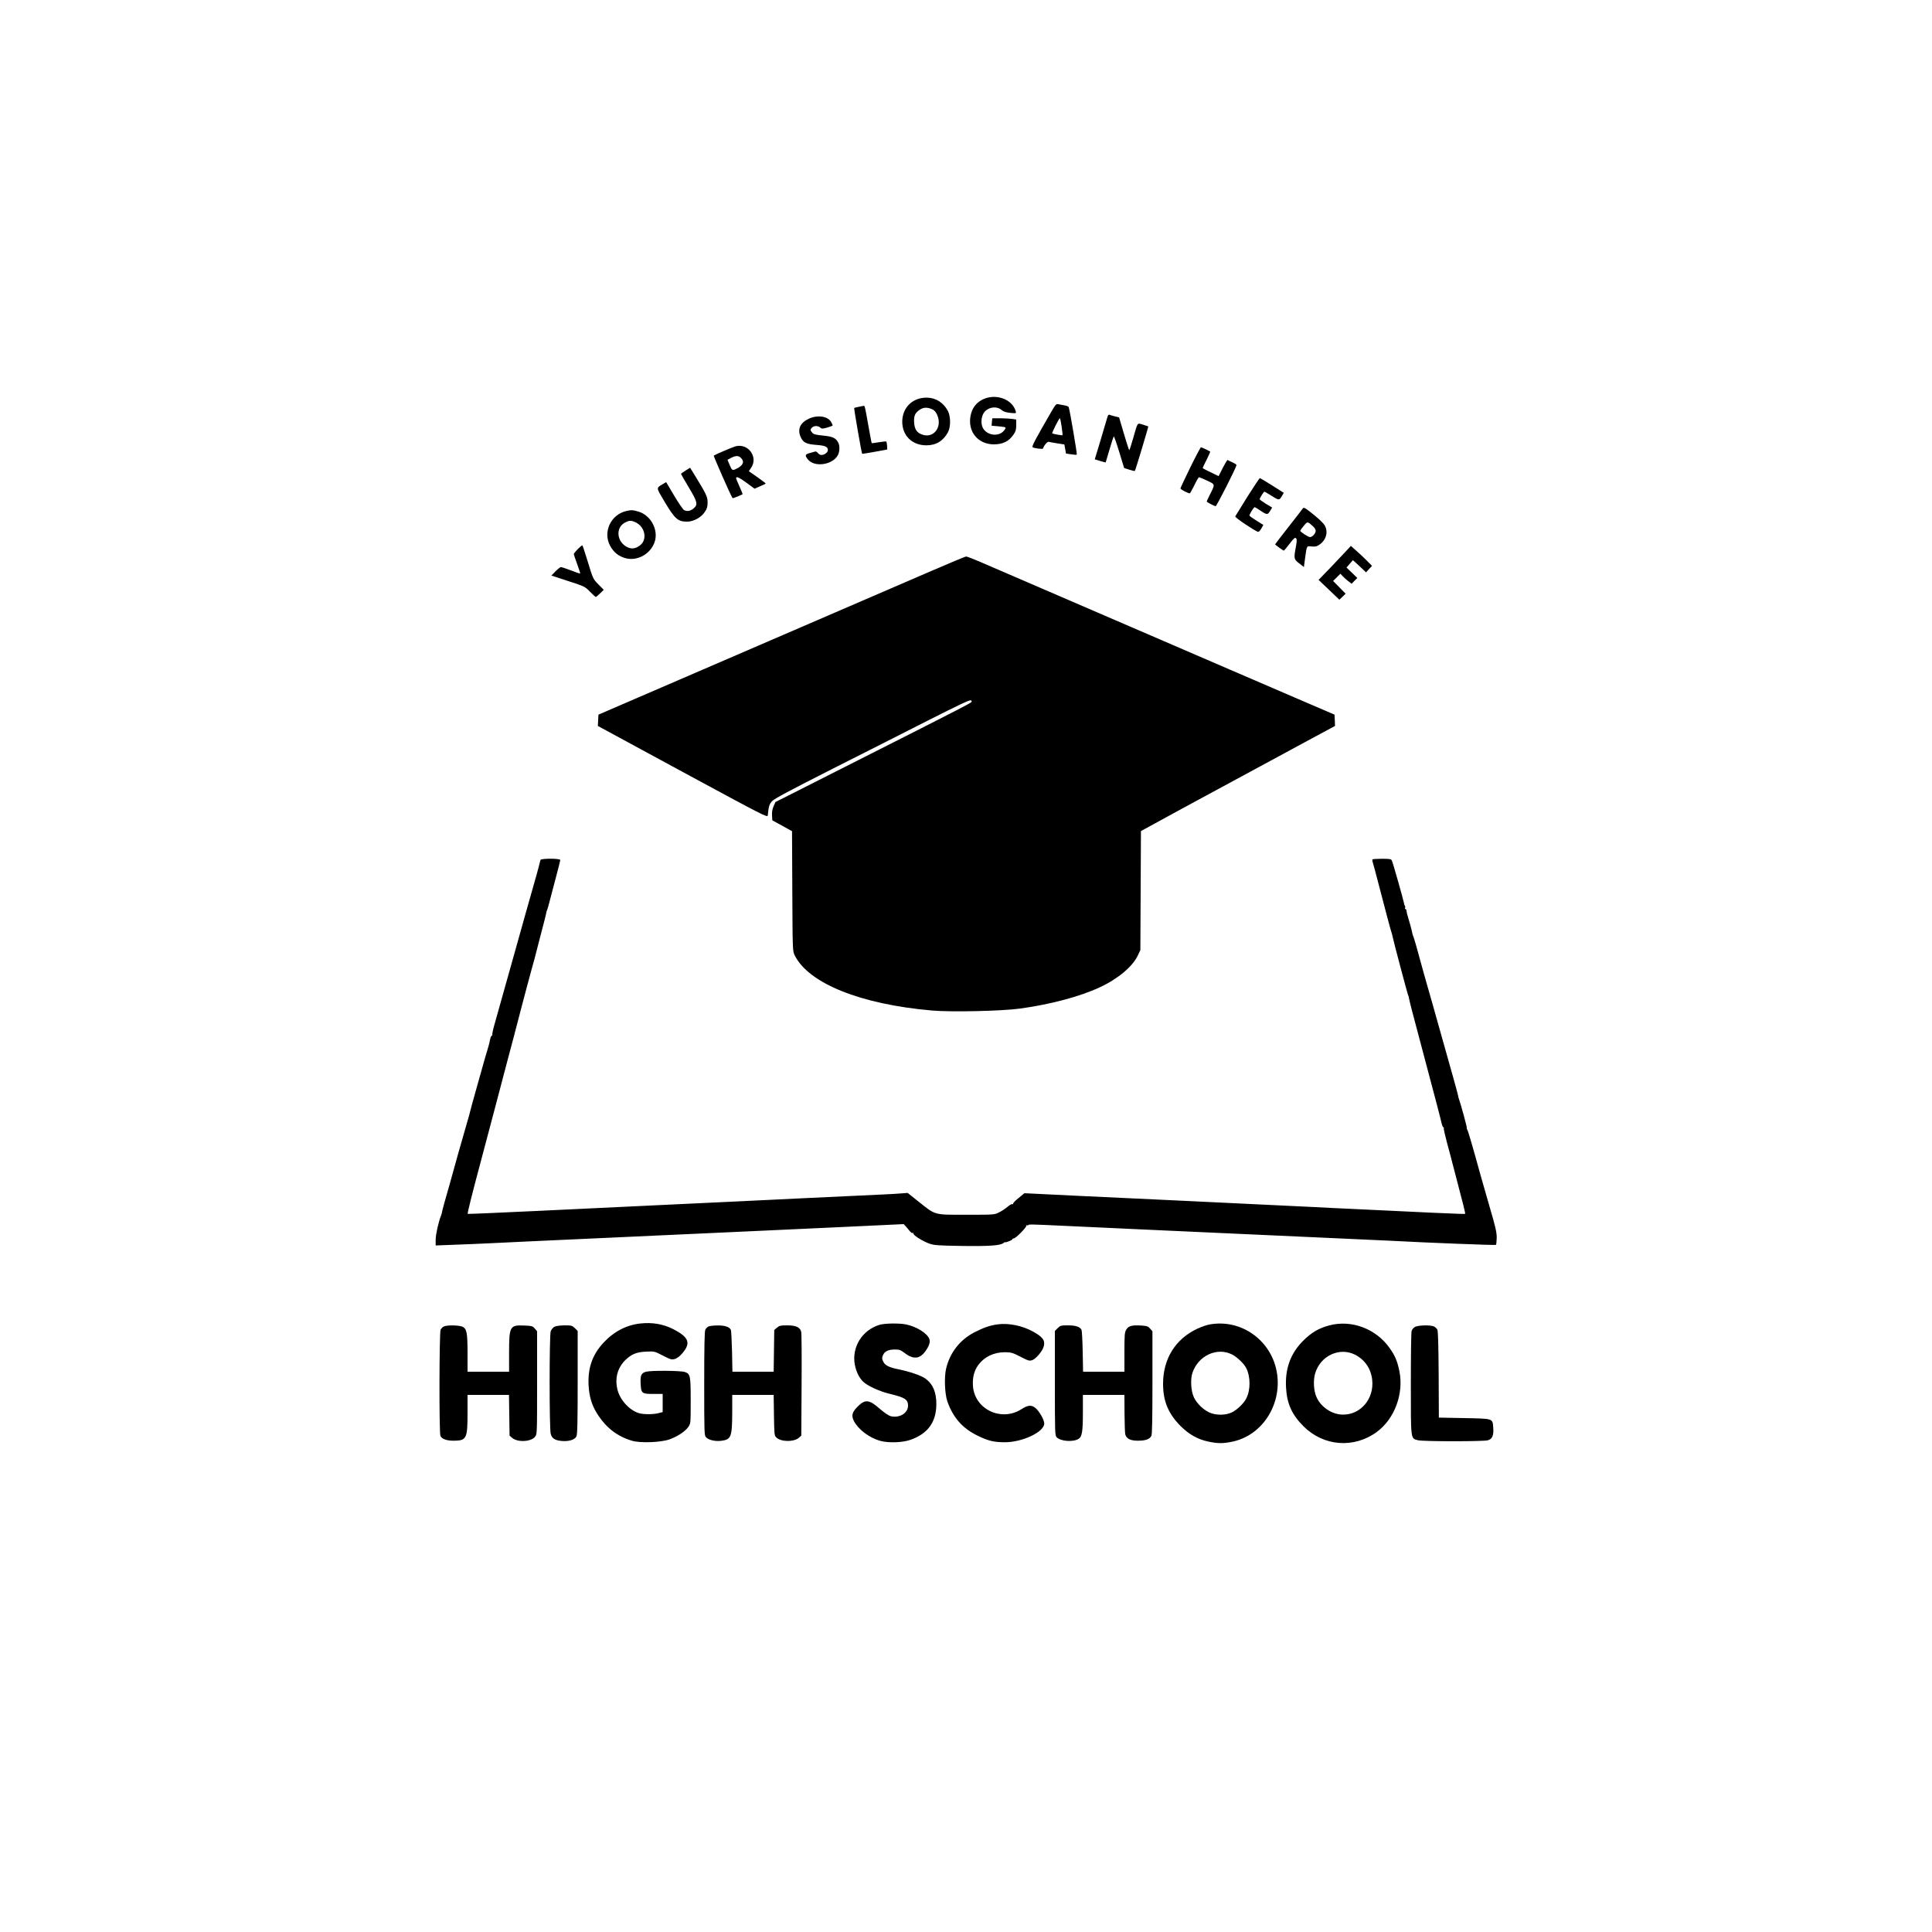<?xml version="1.0" standalone="no"?>
<!DOCTYPE svg PUBLIC "-//W3C//DTD SVG 20010904//EN"
 "http://www.w3.org/TR/2001/REC-SVG-20010904/DTD/svg10.dtd">
<svg version="1.0" xmlns="http://www.w3.org/2000/svg"
 width="2000pt" height="2000pt" viewBox="0 0 2000 2000"
 preserveAspectRatio="xMidYMid meet">

<g transform="translate(0,2000) scale(0.1,-0.1)"
fill="#000000" stroke="none">
<path d="M9545 15880 c-123 -20 -204 -117 -205 -245 0 -145 102 -245 250 -245
100 0 175 46 223 135 30 55 29 164 0 220 -55 103 -154 153 -268 135z m101
-115 c26 -11 40 -26 56 -61 55 -125 -37 -245 -155 -203 -56 19 -80 56 -84 126
-4 68 9 98 56 130 39 27 77 29 127 8z"/>
<path d="M10169 15863 c-65 -34 -105 -87 -121 -163 -34 -166 74 -300 241 -300
95 1 155 31 205 104 21 31 26 51 26 96 l0 57 -46 7 c-26 3 -82 6 -124 6 l-78
0 -4 -39 -3 -38 69 -6 c37 -3 70 -8 73 -11 10 -9 -19 -46 -47 -61 -65 -34
-153 -7 -186 56 -25 50 -15 131 21 169 49 51 129 57 178 12 15 -13 43 -21 85
-26 62 -6 63 -5 57 17 -38 128 -211 188 -346 120z"/>
<path d="M10892 15753 c-178 -308 -214 -375 -202 -383 18 -11 104 -22 107 -13
12 35 46 74 61 69 9 -2 49 -10 89 -16 l71 -11 9 -47 8 -47 53 -8 c30 -5 56 -6
59 -3 5 5 -73 465 -84 492 -2 6 -23 15 -46 18 -23 4 -52 9 -64 12 -18 5 -27
-5 -61 -63z m98 -169 c7 -47 11 -87 9 -89 -5 -4 -100 13 -106 19 -6 5 70 156
78 156 4 0 12 -38 19 -86z"/>
<path d="M8891 15789 c-24 -5 -46 -10 -48 -13 -5 -4 76 -467 82 -474 1 -1 60
8 131 21 l129 24 -2 38 c-2 21 -5 41 -8 44 -3 3 -38 -1 -77 -7 -39 -7 -72 -11
-74 -9 -2 1 -17 81 -34 177 -34 193 -38 211 -48 209 -4 -1 -27 -5 -51 -10z"/>
<path d="M11461 15673 c-6 -21 -37 -126 -69 -233 l-59 -195 56 -17 c30 -9 56
-16 57 -15 1 1 18 61 39 132 21 72 41 133 44 137 4 4 29 -68 57 -160 l51 -167
53 -17 c30 -10 56 -16 58 -13 6 6 142 458 139 461 -1 1 -26 9 -55 18 -62 18
-52 33 -103 -146 -19 -65 -36 -118 -39 -118 -3 0 -28 76 -55 169 l-50 170 -41
10 c-23 6 -48 13 -57 17 -12 4 -18 -4 -26 -33z"/>
<path d="M8374 15666 c-91 -42 -121 -109 -86 -189 26 -59 59 -75 167 -83 89
-7 115 -19 115 -54 0 -23 -36 -50 -67 -50 -12 0 -28 9 -36 20 -8 11 -20 18
-28 16 -8 -3 -33 -10 -56 -16 -50 -12 -53 -26 -18 -68 67 -80 246 -56 305 40
23 37 26 101 7 137 -24 47 -59 63 -158 72 -76 8 -97 13 -111 30 -22 26 -22 33
-2 53 20 21 63 20 85 0 16 -14 22 -14 73 0 31 9 56 19 56 22 0 3 -7 18 -15 33
-32 62 -140 79 -231 37z"/>
<path d="M7615 15380 c-25 -6 -204 -82 -226 -96 -6 -3 182 -429 195 -441 3 -3
96 34 103 41 2 2 -13 38 -32 80 -19 42 -35 81 -35 87 0 21 36 5 111 -51 l80
-59 57 25 c31 13 57 26 59 28 2 2 -37 31 -86 66 l-89 62 24 36 c75 110 -30
256 -161 222z m55 -120 c40 -40 23 -79 -49 -114 -40 -19 -43 -17 -70 46 l-20
48 37 20 c48 25 77 25 102 0z"/>
<path d="M12322 15162 c-56 -115 -102 -213 -102 -218 0 -12 88 -56 98 -50 4 2
25 41 47 85 21 45 43 81 47 81 4 0 42 -16 83 -35 87 -41 86 -34 28 -149 -19
-37 -33 -69 -31 -70 25 -17 82 -46 92 -46 11 0 216 404 216 426 0 5 -19 18
-43 28 -23 11 -45 21 -49 24 -4 2 -26 -35 -50 -82 l-43 -85 -82 40 c-46 21
-83 42 -83 44 0 3 18 42 41 86 22 45 39 82 37 84 -9 7 -88 45 -96 45 -4 0 -54
-94 -110 -208z"/>
<path d="M7097 15129 c-26 -16 -47 -32 -47 -35 0 -3 36 -66 80 -139 91 -152
97 -179 49 -219 -32 -27 -67 -33 -98 -16 -10 5 -56 72 -102 149 l-83 140 -36
-21 c-68 -41 -69 -33 15 -174 111 -187 142 -214 237 -214 68 0 147 43 185 102
22 32 28 53 28 97 0 59 -12 84 -140 293 l-41 66 -47 -29z"/>
<path d="M12913 14858 c-66 -106 -123 -198 -126 -204 -6 -10 189 -142 234
-159 9 -3 22 9 36 33 l21 38 -69 43 c-38 24 -71 47 -74 52 -6 9 43 89 54 89 3
0 33 -18 65 -40 64 -42 69 -41 98 7 l17 29 -65 39 c-35 22 -64 43 -64 47 0 12
42 78 49 78 4 0 39 -20 77 -44 73 -47 78 -47 106 2 l18 30 -120 76 c-66 42
-123 76 -128 76 -5 0 -62 -87 -129 -192z"/>
<path d="M13483 14732 c-6 -9 -72 -95 -147 -190 -75 -95 -136 -175 -136 -177
0 -5 83 -65 90 -65 3 0 30 32 60 71 43 57 56 68 66 57 10 -10 10 -28 -1 -88
-23 -122 -21 -130 34 -172 l49 -38 11 83 c20 144 15 135 69 130 38 -4 54 0 81
19 70 47 93 133 54 200 -10 18 -57 64 -103 101 -107 87 -113 90 -127 69z m110
-181 c15 -14 27 -34 27 -46 0 -27 -35 -65 -59 -65 -18 0 -101 54 -101 66 0 3
16 26 36 50 40 48 38 48 97 -5z"/>
<path d="M6483 14710 c-161 -38 -244 -218 -167 -360 36 -67 85 -106 154 -127
123 -36 261 38 306 164 44 124 -37 279 -167 317 -57 17 -76 18 -126 6z m90
-114 c103 -43 133 -180 53 -241 -46 -35 -86 -41 -130 -20 -112 53 -127 202
-27 255 43 23 62 24 104 6z"/>
<path d="M5982 14317 c-23 -24 -42 -47 -42 -52 0 -6 16 -53 35 -105 19 -52 33
-96 31 -97 -2 -2 -45 12 -95 32 -51 19 -98 35 -105 35 -6 0 -31 -20 -55 -44
l-43 -44 173 -57 c171 -55 175 -57 227 -111 30 -30 56 -54 60 -54 3 0 23 17
44 37 l38 37 -55 56 c-55 56 -56 57 -108 228 -29 94 -55 174 -58 176 -3 3 -24
-14 -47 -37z"/>
<path d="M13958 14320 c-14 -16 -89 -95 -166 -176 l-142 -147 108 -103 107
-102 33 31 32 31 -65 66 -65 66 38 37 38 38 20 -22 c10 -12 36 -35 57 -52 l39
-30 29 30 30 30 -56 54 -56 54 33 38 33 38 25 -22 c14 -12 44 -40 68 -63 l43
-41 31 34 31 33 -54 55 c-30 30 -79 76 -110 103 l-55 49 -26 -29z"/>
<path d="M9640 14089 c-190 -82 -858 -371 -1485 -641 -627 -270 -1324 -571
-1550 -669 l-410 -177 -3 -58 -3 -59 878 -476 c843 -456 878 -474 881 -450 9
93 15 114 43 146 23 26 169 104 627 336 328 166 782 395 1007 510 299 151 414
206 425 199 13 -8 13 -11 0 -23 -8 -8 -240 -128 -515 -267 -275 -139 -727
-367 -1004 -508 l-504 -255 -19 -44 c-13 -29 -18 -60 -16 -94 l3 -51 102 -56
102 -56 3 -621 c3 -620 3 -620 25 -665 145 -291 684 -507 1422 -571 203 -17
715 -6 908 20 315 43 621 124 827 220 188 87 341 215 395 331 l26 55 3 616 3
616 147 80 c81 45 284 155 452 246 168 90 465 251 660 357 195 106 444 240
553 299 l197 106 -2 58 -3 59 -370 159 c-203 88 -525 227 -715 308 -488 211
-2429 1047 -2585 1115 -71 31 -136 56 -145 55 -8 0 -170 -68 -360 -150z"/>
<path d="M5595 11098 c-2 -7 -11 -42 -20 -78 -9 -36 -32 -117 -50 -180 -18
-63 -56 -198 -85 -300 -28 -102 -76 -270 -105 -375 -74 -263 -189 -672 -219
-780 -14 -49 -22 -93 -20 -97 3 -4 1 -8 -4 -8 -6 0 -13 -17 -18 -37 -4 -21 -8
-40 -9 -43 0 -3 -10 -36 -21 -75 -12 -38 -29 -97 -38 -130 -9 -33 -43 -155
-76 -270 -33 -116 -61 -220 -63 -230 -2 -11 -15 -58 -29 -105 -14 -47 -56
-193 -93 -325 -36 -132 -77 -276 -89 -320 -40 -136 -79 -279 -81 -295 -1 -8
-5 -22 -8 -30 -26 -61 -57 -200 -57 -252 l0 -61 183 7 c100 3 272 11 382 16
110 6 594 28 1075 50 1181 54 1236 57 1855 85 297 14 599 27 670 31 72 3 254
12 405 19 l275 13 24 -26 c12 -15 32 -37 42 -50 11 -13 25 -20 31 -16 7 4 8 3
4 -4 -9 -15 87 -77 162 -105 52 -18 84 -21 340 -25 283 -4 399 4 431 31 8 7
15 10 15 8 2 -8 76 21 76 30 0 5 6 9 14 9 21 0 138 119 130 132 -4 6 -3 8 4 4
6 -3 13 -3 16 2 5 9 40 8 376 -8 124 -6 320 -15 435 -20 116 -5 260 -12 320
-15 151 -7 1552 -71 2090 -95 242 -11 478 -22 525 -24 389 -21 1091 -48 1096
-43 4 4 7 37 8 74 0 56 -12 111 -73 318 -40 138 -83 288 -96 335 -73 267 -128
456 -136 466 -5 6 -7 13 -4 15 4 5 -67 264 -81 299 -4 8 -8 24 -9 35 -2 11
-28 109 -59 218 -72 253 -153 542 -206 732 -23 83 -62 220 -87 305 -24 85 -46
164 -48 174 -7 30 -55 199 -62 216 -10 24 -12 32 -22 80 -6 25 -19 74 -31 110
-11 36 -20 73 -20 83 0 9 -5 17 -11 17 -5 0 -7 5 -4 10 3 6 3 16 -2 23 -4 6
-9 21 -10 32 -6 34 -115 419 -125 438 -7 14 -23 17 -102 17 -51 0 -95 -3 -98
-6 -3 -3 -2 -17 3 -32 5 -15 27 -97 49 -182 79 -303 140 -535 147 -550 3 -8 7
-24 9 -35 5 -32 155 -599 162 -610 3 -5 7 -18 8 -30 2 -17 46 -189 123 -475
145 -545 205 -773 213 -812 6 -27 15 -48 20 -48 5 0 7 -4 4 -9 -3 -4 13 -75
35 -157 22 -82 42 -156 44 -164 2 -8 17 -69 35 -135 90 -342 111 -427 107
-431 -3 -4 -517 19 -1162 51 -60 3 -157 8 -215 10 -58 3 -145 8 -195 10 -49 3
-706 34 -1460 70 -753 35 -1406 66 -1450 69 l-80 4 -60 -49 c-33 -26 -59 -53
-57 -59 1 -6 -2 -9 -8 -5 -6 3 -28 -9 -49 -27 -22 -19 -61 -45 -88 -58 -48
-25 -50 -25 -338 -25 -342 0 -316 -7 -495 135 l-114 91 -65 -5 c-36 -3 -120
-8 -186 -11 -251 -11 -1374 -65 -1470 -70 -55 -3 -388 -19 -740 -35 -352 -17
-966 -46 -1364 -65 -398 -19 -726 -33 -729 -31 -5 6 39 184 148 591 44 165
102 386 130 490 27 105 84 318 125 475 42 157 110 413 150 570 41 157 88 332
104 390 25 87 45 163 77 290 2 8 20 76 39 150 20 74 37 144 39 155 1 12 5 25
8 30 3 6 13 37 21 70 9 33 39 145 66 250 28 104 51 196 51 202 0 18 -199 18
-205 1z"/>
<path d="M6626 6299 c-143 -16 -273 -84 -381 -201 -113 -123 -161 -260 -152
-438 6 -113 32 -202 84 -287 94 -151 210 -242 367 -288 85 -25 296 -17 385 14
82 29 165 83 197 130 24 35 24 38 24 271 0 261 -4 277 -60 297 -44 15 -351 17
-402 3 -51 -14 -61 -38 -56 -127 5 -98 12 -103 135 -103 l93 0 0 -94 0 -94
-44 -11 c-56 -14 -149 -14 -198 -1 -97 27 -195 131 -224 237 -32 119 -4 230
78 312 64 63 118 85 218 89 83 4 87 3 162 -36 42 -22 84 -42 94 -43 38 -6 73
12 113 57 97 110 75 171 -94 257 -102 51 -213 70 -339 56z"/>
<path d="M9103 6285 c-179 -55 -287 -231 -254 -411 14 -72 41 -130 83 -174 43
-44 174 -105 283 -130 153 -37 185 -58 185 -122 0 -77 -90 -131 -181 -108 -20
6 -67 37 -110 75 -111 98 -153 102 -230 25 -59 -59 -68 -94 -39 -151 46 -88
161 -175 274 -205 85 -23 229 -18 311 11 179 63 266 182 268 365 1 127 -35
212 -113 269 -43 31 -161 72 -279 96 -99 20 -140 41 -158 81 -14 27 -14 37 -3
64 17 41 56 60 123 60 47 0 61 -5 101 -36 89 -67 153 -64 211 12 43 57 58 102
45 135 -25 59 -130 124 -238 148 -70 15 -227 13 -279 -4z"/>
<path d="M10325 6290 c-79 -11 -142 -33 -240 -83 -149 -78 -252 -210 -291
-375 -21 -89 -14 -264 14 -342 59 -166 156 -276 312 -352 110 -54 169 -68 283
-68 182 0 407 107 407 194 0 36 -48 122 -87 157 -44 38 -80 36 -151 -10 -208
-131 -482 0 -500 240 -6 86 11 156 52 214 64 89 163 137 281 137 63 -1 78 -5
159 -47 82 -42 91 -45 122 -35 38 13 108 96 119 143 16 61 -10 96 -110 152
-112 62 -252 91 -370 75z"/>
<path d="M12516 6288 c-27 -5 -81 -24 -120 -42 -228 -106 -356 -312 -356 -571
0 -179 54 -309 180 -436 89 -89 180 -140 292 -163 97 -20 149 -20 245 0 303
62 509 373 464 698 -48 344 -369 579 -705 514z m237 -309 c53 -27 123 -93 147
-140 46 -89 47 -228 1 -316 -27 -53 -94 -117 -149 -144 -67 -32 -169 -32 -237
1 -64 31 -131 98 -157 158 -30 65 -36 184 -14 250 59 178 254 269 409 191z"/>
<path d="M13762 6280 c-109 -29 -187 -74 -272 -160 -130 -129 -188 -288 -177
-484 9 -167 61 -282 182 -402 208 -207 521 -230 757 -58 185 136 282 397 234
632 -21 102 -45 159 -102 239 -142 199 -393 293 -622 233z m266 -304 c101 -52
165 -145 177 -261 21 -195 -120 -362 -305 -359 -112 1 -226 78 -272 182 -29
64 -35 173 -14 243 53 184 252 277 414 195z"/>
<path d="M4594 6268 c-12 -5 -27 -21 -33 -34 -14 -31 -16 -1061 -2 -1097 13
-33 64 -52 141 -51 129 1 140 22 140 284 l0 190 214 0 215 0 3 -211 3 -211 27
-23 c56 -48 196 -41 237 12 21 25 21 36 21 559 l0 533 -24 28 c-22 26 -31 28
-109 31 -149 7 -157 -7 -157 -283 l0 -195 -215 0 -215 0 0 188 c0 213 -8 255
-50 277 -34 17 -163 20 -196 3z"/>
<path d="M5739 6265 c-15 -8 -32 -29 -38 -46 -15 -43 -15 -1008 0 -1062 13
-48 44 -68 116 -74 73 -6 133 13 150 47 10 19 13 149 13 558 l0 534 -29 29
c-28 27 -34 29 -108 29 -48 -1 -88 -6 -104 -15z"/>
<path d="M7334 6268 c-12 -5 -27 -21 -33 -34 -8 -17 -11 -188 -11 -559 0 -517
1 -536 19 -554 29 -29 96 -44 158 -36 102 13 112 39 113 298 l0 177 214 0 215
0 3 -210 c3 -197 4 -211 24 -230 46 -47 181 -49 232 -5 l27 23 3 519 c2 285 0
533 -3 551 -9 51 -52 72 -147 72 -67 0 -81 -3 -105 -24 l-28 -24 -3 -216 -3
-216 -214 0 -213 0 -4 208 c-3 114 -8 215 -12 225 -15 31 -61 47 -138 46 -40
0 -83 -5 -94 -11z"/>
<path d="M10949 6251 l-29 -29 0 -541 c0 -523 1 -542 19 -560 43 -43 173 -51
228 -15 34 22 43 75 43 272 l0 182 215 0 215 0 1 -192 c1 -106 4 -204 8 -217
12 -44 53 -65 128 -65 80 -1 126 16 142 50 8 18 11 182 11 554 l0 529 -24 27
c-20 24 -32 28 -89 32 -98 6 -134 -3 -157 -41 -18 -29 -20 -51 -20 -234 l0
-203 -214 0 -214 0 -4 208 c-2 114 -8 215 -12 225 -15 32 -61 47 -141 47 -71
0 -79 -2 -106 -29z"/>
<path d="M14648 6264 c-15 -8 -31 -27 -35 -42 -5 -15 -8 -261 -8 -547 0 -585
-3 -564 72 -584 50 -14 675 -14 724 -1 47 13 63 49 57 130 -7 98 3 94 -301
100 l-262 5 -2 445 c-2 304 -6 452 -14 466 -6 12 -22 27 -36 33 -35 16 -163
13 -195 -5z"/>
</g>
</svg>
